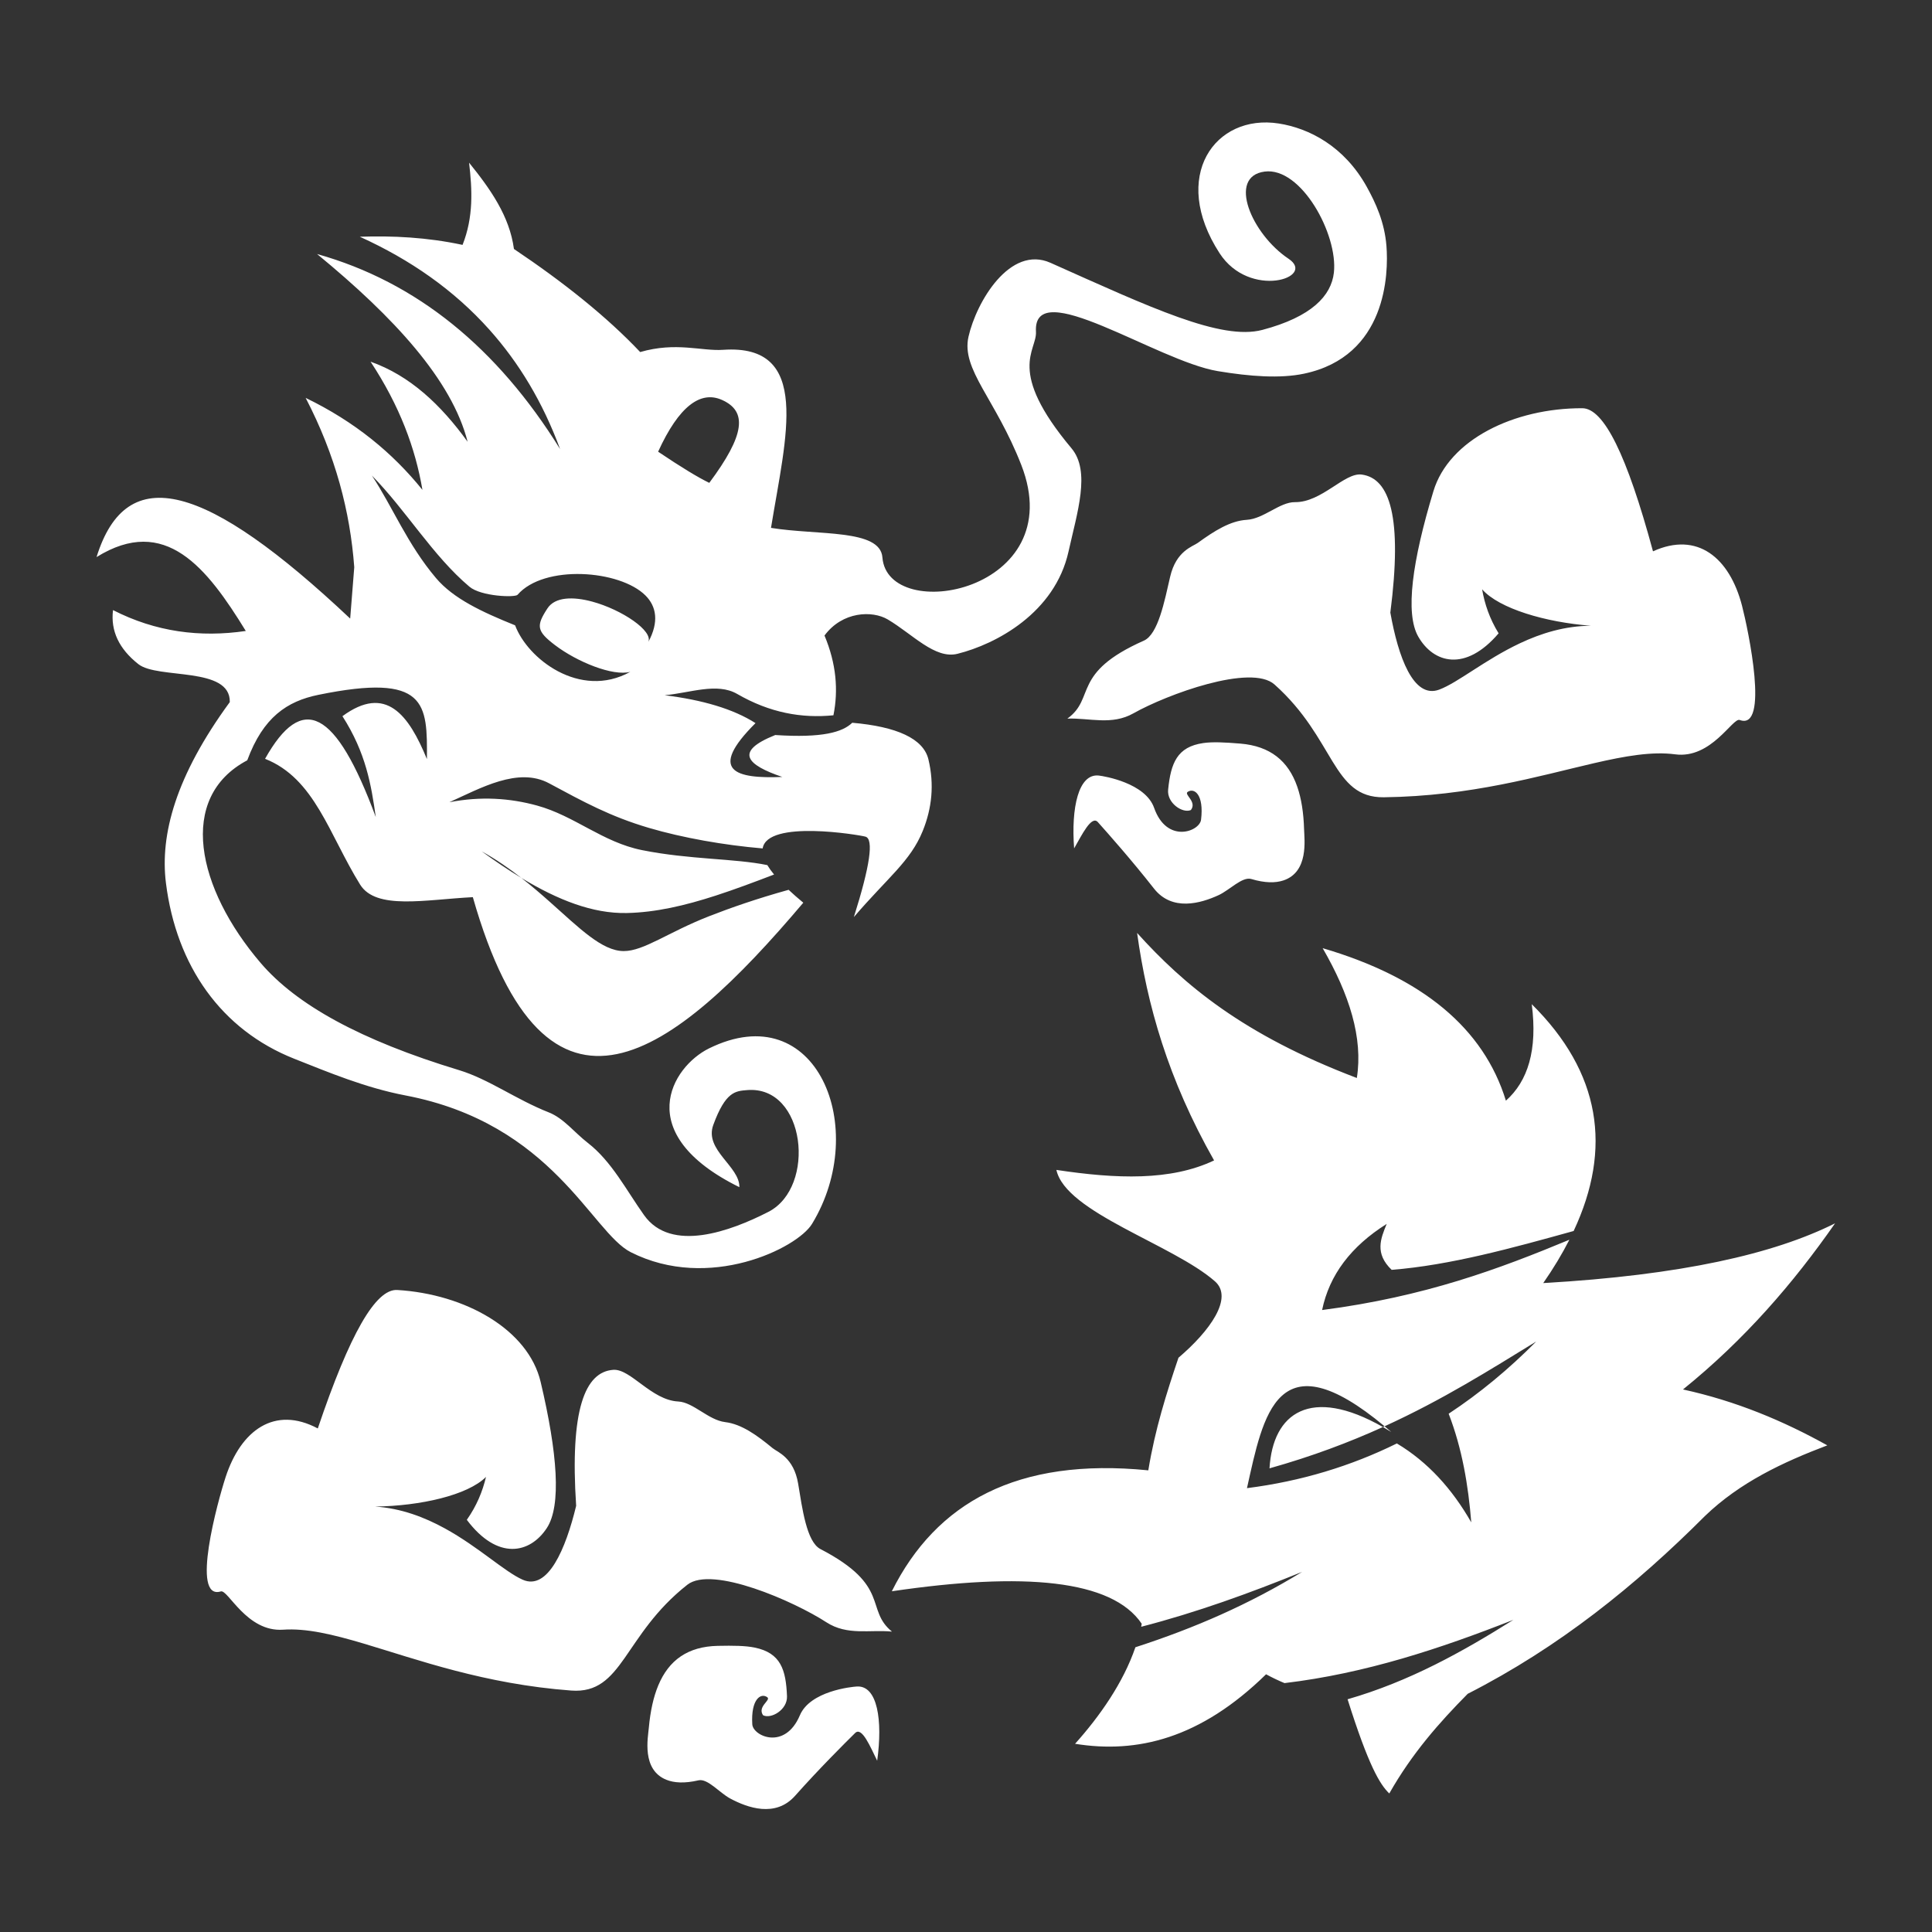 <?xml version="1.0" encoding="UTF-8" standalone="no"?>
<!DOCTYPE svg PUBLIC "-//W3C//DTD SVG 1.1//EN" "http://www.w3.org/Graphics/SVG/1.1/DTD/svg11.dtd">
<svg width="100%" height="100%" viewBox="0 0 1000 1000" version="1.1" xmlns="http://www.w3.org/2000/svg" xmlns:xlink="http://www.w3.org/1999/xlink" xml:space="preserve" xmlns:serif="http://www.serif.com/" style="fill-rule:evenodd;clip-rule:evenodd;stroke-linejoin:round;stroke-miterlimit:2;">
    <rect x="0" y="0" width="1000" height="1000" fill="#333333" stroke="none"/>
    <g transform="matrix(1.532,0,0,1.532,-141.643,-302.318)">
        <path d="M388.822,792.209C390.717,778.55 388.931,766.784 382.01,767.131C380.146,767.225 366.163,768.676 362.699,776.866C357.659,788.782 346.861,783.92 346.622,779.896C346.118,771.398 349.51,769.192 351.677,770.752C353.078,771.761 348.244,773.853 350.255,776.836C352.953,778.223 358.533,775.002 358.349,770.42C357.991,761.459 356.251,755.805 347.451,753.987C344.338,753.344 340.246,753.29 334.962,753.401C324.876,753.612 318.436,758.2 314.87,766.739C313.218,770.695 312.18,775.469 311.679,780.973C311.358,784.486 309.19,795.244 317.563,798.636C320.169,799.691 323.699,799.935 328.438,798.836C331.529,798.119 335.551,803.04 339.129,804.96C344.999,808.111 354.459,811.504 361.069,804.073C369.157,794.981 377.675,786.496 381.366,782.85C383.684,780.559 386.541,787.631 388.822,792.209ZM526.439,765.986C524.361,765.126 522.284,764.132 520.209,763.004C497.955,784.792 476.591,789.868 455.676,786.488C464.009,777.196 471.961,765.869 476.06,753.874C496.144,747.37 514.466,739.369 532.388,728.408C514.732,735.573 496.774,742.1 478.019,746.951C478.079,746.612 478.136,746.269 478.19,745.925C468.134,731.021 438.356,728.383 393.763,734.959C408.711,705.06 436.075,689.664 480.421,694.104C482.681,680.281 486.549,668.075 490.61,656.063C501.261,647.002 509.275,635.806 502.931,630.242C488.694,617.758 452.472,606.975 449.367,592.598C469.655,595.654 487.978,596.352 502.643,589.395C487.052,561.922 479.984,536.732 476.635,512.538C492.401,530.018 512.457,546.951 550.873,561.544C553.026,548.038 548.347,533.263 539.324,517.681C573.088,527.592 593.726,544.768 601.238,569.21C608.655,562.61 611.971,552.125 609.971,536.604C633.262,559.672 637.21,585.321 624.125,613.238C603.249,619.033 582.376,624.805 562.633,626.362C556.858,620.811 558.904,615.825 560.966,610.841C548.934,618.403 541.583,628.069 539.14,639.941C573.929,635.42 598.86,626.074 622.683,616.188C620.234,621.005 617.287,625.886 613.854,630.831C660.477,628.165 691.807,620.983 712.448,610.646C698.339,630.89 681.893,649.946 661.069,666.775C678.983,670.681 694.949,677.389 709.829,685.66C694.747,691.383 680.287,698.174 668.489,709.532C645.087,732.962 619.22,753.86 588.333,769.602C578.738,779.304 569.508,789.733 561.84,803.276C558.661,800.239 554.807,793.84 547.747,771.448C568.562,765.454 586.483,755.475 603.762,744.614C579.079,754.315 553.846,762.717 526.439,765.986ZM393.815,748.586C386.339,747.847 378.72,750.02 371.642,745.424C360.757,738.355 333.034,726.178 324.68,732.752C303.006,749.809 302.947,769.802 285.459,768.502C256.068,766.317 233.406,758.002 215.268,752.614C204.859,749.522 195.94,747.393 188.093,747.94C175.801,748.796 169.465,734.274 167.071,735.007C156.754,738.166 166.034,704.526 168.664,696.444C173.832,680.559 185.229,672.176 199.825,679.949C210.626,648.002 219.373,632.731 226.67,633.168C249.644,634.545 270.929,646.518 275.119,664.234C280.791,688.221 282.186,706.03 277.195,713.614C271.514,722.247 260.583,724.663 250.172,710.821C253.515,706.072 255.49,701.225 256.657,696.321C250.507,702.495 234.51,706.139 219.185,706.337C228.035,706.929 235.881,709.947 242.75,713.716C254.167,719.982 262.886,728.323 269.034,731.049C277.561,734.83 283.569,720.746 287.114,706.088C284.974,673.672 290.064,660.8 299.671,660.143C305.511,659.744 312.534,670.385 321.591,670.841C326.726,671.099 331.765,677.118 337.466,677.807C343.019,678.478 348.216,682.253 353.49,686.602C355.118,687.945 360.629,689.693 362.116,698.605C363.502,706.908 364.95,718.259 369.644,720.697C393.59,733.136 384.606,741.068 393.815,748.586ZM581.898,674.974C592.409,668.05 602.245,659.879 611.476,650.58C596.004,660.05 580.005,670.2 560.245,679.217C560.987,679.835 561.746,680.479 562.519,681.148C561.561,680.554 560.619,679.994 559.695,679.467L560.245,679.217C523.891,648.954 519.277,675.347 513.755,700.12C532.086,697.791 548.909,692.65 564.395,685.016L564.395,685.016C574.872,691.28 583.08,700.385 589.537,711.682C588.522,699.125 586.458,686.787 581.898,674.974ZM559.695,679.467C554.027,682.038 548.05,684.515 541.689,686.855C535.327,689.196 528.58,691.4 521.373,693.424C522.455,674.676 535.28,665.551 559.695,679.467ZM175.994,454.209C152.201,466.817 158.982,497.508 180.55,522.712C192.61,536.803 214.237,548.788 247.571,558.896C257.595,561.935 266.784,568.794 277.882,573.171C282.904,575.152 286.504,579.944 291.04,583.458C299.124,589.723 304.026,599.405 310.063,607.892C319.183,620.713 339.292,613.324 352.076,606.766C368.32,598.433 364.708,563.992 344.859,565.634C340.924,565.959 337.584,566.109 333.444,577.41C330.338,585.888 342.433,591.4 342.257,598.43C305.589,580.352 319.427,557.742 332.003,551.547C368.385,533.622 386.533,578.48 366.792,610.857C361.794,619.055 331.964,633.763 305.577,620.404C292.307,613.686 279.265,576.951 229.425,567.434C215.853,564.842 203.411,559.606 191.904,555.056C167.19,545.283 152.031,523.634 148.526,495.715C146.468,479.318 151.821,459.514 170.097,434.54C170.351,422.395 145.796,426.91 139.22,421.73C132.644,416.55 129.784,410.46 130.64,403.46C145.078,410.843 160.073,412.779 175.498,410.513C162.373,389.137 148.296,371.133 125.074,385.55C135.229,352.831 162.167,360.524 210.767,406.325L212.144,388.966C210.76,370.223 205.831,351.199 195.721,331.764C212.38,339.817 225.169,350.417 235.179,362.844C232.807,348.853 227.522,334.487 217.654,319.529C230.951,324.217 241.414,334.09 250.444,346.587C245.121,325.73 225.585,304.524 199.578,283.158C233.293,292.616 260.492,314.923 281.69,349.066C275.844,333.218 267.788,319.892 257.824,308.742C245.816,295.306 231.038,285.032 214.017,277.317C225.229,276.951 236.698,277.502 248.735,280.072C252.477,270.611 252.009,261.434 250.939,252.297C258.136,261.199 264.619,270.372 266.094,281.449C282.935,292.752 297.44,304.327 308.748,316.277C320.917,312.754 329.502,316.028 336.757,315.526C366.831,313.446 357.965,344.797 352.945,375.683C368.829,378.272 389.834,375.98 390.584,385.657C392.354,408.508 454.214,397.313 437.514,354.444C428.799,332.072 417.158,322.196 419.668,311.104C422.336,299.313 433.697,280.018 447.393,286.135C481.207,301.239 505.03,312.48 518.962,308.793C535.628,304.381 542.246,297.231 543.119,289.457C544.566,276.576 532.071,253.674 519.713,255.306C507.027,256.982 515.341,276.442 527.791,284.747C537.391,291.15 514.658,298.549 504.506,282.899C487.694,256.985 502.927,235.689 524.495,239.061C534.71,240.658 546.612,246.714 554.239,260.476C557.226,265.866 560.228,272.355 560.874,280.385C561.635,289.845 560.941,317.731 533.004,323.591C524.987,325.273 514.833,324.546 503.882,322.719C483.25,319.277 441.335,290.016 442.463,309.419C442.84,315.903 432.308,322.364 454.475,348.803C461.006,356.593 456.387,370.487 453.469,383.66C448.874,404.403 428.995,414.978 415.949,418.227C408.344,420.12 400.798,411.603 392.413,406.632C387.186,403.533 377.083,403.867 371.021,412.054C375.014,421.592 375.736,430.522 374.037,439.003C363.331,440.067 352.557,438.178 341.506,431.785C334.679,427.835 325.498,431.483 317.015,432.224C329.804,433.81 340.2,436.85 347.711,441.647C331.384,457.914 341.031,460.475 356.749,459.833C344.899,455.799 340.254,451.318 354.379,445.67C370.381,446.721 377.117,444.696 380.396,441.525C395.391,442.826 404.439,446.845 406.131,453.904C408.16,462.373 407.322,470.403 404.212,478.077C400.05,488.346 392.451,493.74 380.942,507.17C386.407,489.869 387.715,480.814 384.868,480.006C382.796,479.418 351.682,474.187 350.124,483.982C337.112,482.886 323.096,480.405 311.711,477.051C298.63,473.198 289.61,468.239 277.971,461.982C267.507,456.358 254.79,463.639 244.273,468.376C254.953,466.304 264.735,466.988 273.881,469.493C286.615,472.981 296.034,481.883 309.369,484.557C325.448,487.782 340.712,487.344 351.703,489.62C352.288,490.6 353.041,491.658 353.979,492.801C347.094,495.44 340.597,497.868 334.354,499.895C323.785,503.327 313.945,505.608 304.189,505.808C292.732,506.042 280.926,501.407 268.603,493.949C264.53,490.774 260.087,487.686 255.185,484.963C259.729,488.257 264.199,491.283 268.603,493.949C272.08,496.658 275.287,499.431 278.281,502.094C288.268,510.978 295.877,518.642 303.169,518.664C309.981,518.685 318.136,512.315 332.054,506.878C339.316,504.04 348.086,500.974 358.893,497.966C360.343,499.328 361.992,500.777 363.858,502.321C320.007,554.176 277.011,587.465 252.209,500.449C236.101,501.27 219.504,504.872 214.117,496.187C203.571,479.183 198.816,460.36 182.009,453.707C194.578,431.279 205.89,436.888 219.42,473.391C217.877,462.593 216.131,451.743 208.15,439.307C222.853,428.496 230.542,438.834 236.696,453.8C236.828,435.053 236.818,424.56 199.987,432.1C189.439,434.259 181.371,439.65 175.994,454.209ZM455.359,483.972C454.312,470.222 456.821,458.589 463.708,459.363C465.563,459.572 479.43,461.884 482.381,470.273C486.674,482.478 497.752,478.293 498.239,474.291C499.267,465.84 496.018,463.429 493.759,464.852C492.299,465.772 496.994,468.159 494.803,471.013C492.024,472.23 486.654,468.671 487.12,464.108C488.032,455.187 490.117,449.651 499.013,448.381C502.159,447.931 506.248,448.13 511.514,448.567C521.568,449.401 527.712,454.379 530.743,463.121C532.148,467.172 532.889,472.001 533.049,477.525C533.152,481.052 534.651,491.923 526.085,494.791C523.419,495.683 519.88,495.709 515.218,494.318C512.177,493.412 507.859,498.075 504.169,499.77C498.115,502.552 488.463,505.354 482.326,497.529C474.815,487.955 466.837,478.959 463.379,475.092C461.207,472.663 457.919,479.544 455.359,483.972ZM453.071,440.124C460.579,439.849 468.049,442.488 475.398,438.338C486.699,431.955 515.121,421.515 523.053,428.593C543.632,446.957 542.455,466.916 559.989,466.699C589.459,466.335 612.592,459.436 631.028,455.179C641.608,452.736 650.642,451.163 658.44,452.193C670.656,453.808 677.877,439.705 680.222,440.585C690.324,444.375 683.14,410.225 681.015,401.996C676.838,385.822 665.981,376.751 650.933,383.607C642.126,351.054 634.34,335.271 627.03,335.257C604.015,335.211 582.031,345.846 576.754,363.269C569.61,386.86 567.117,404.549 571.63,412.427C576.767,421.394 587.528,424.481 598.774,411.309C595.731,406.362 594.06,401.403 593.198,396.435C598.954,402.978 614.695,407.603 629.979,408.749C621.109,408.792 613.092,411.32 606.003,414.657C594.221,420.205 585.003,427.992 578.698,430.333C569.953,433.579 564.827,419.151 562.195,404.302C566.334,372.08 562.05,358.918 552.502,357.669C546.697,356.909 539.03,367.095 529.963,366.991C524.821,366.932 519.42,372.628 513.687,372.963C508.104,373.29 502.683,376.736 497.151,380.751C495.442,381.99 489.834,383.395 487.799,392.197C485.902,400.399 483.755,411.639 478.92,413.782C454.251,424.717 462.727,433.19 453.071,440.124ZM267.302,398.3C266.482,399.246 254.997,398.883 251.044,395.546C238.665,385.098 229.647,369.737 218.096,357.995C225.071,368.514 230.05,381.186 239.799,392.682C245.628,399.556 255.182,404.05 266.485,408.605L266.485,408.605C268.635,414.319 274.043,420.466 280.974,424.129C288.133,427.912 296.916,429.046 305.415,424.316C299.557,425.903 287.388,420.956 279.931,415.268C273.736,410.543 273.558,408.787 277.42,402.879C279.987,398.954 286.116,398.864 292.491,400.582C302.606,403.308 313.341,410.585 311.449,414.314C315.211,407.432 314.207,402.186 310.532,398.52C301.834,389.843 276.26,387.977 267.302,398.3ZM332.093,360.474C344.187,344.239 345.02,336.292 336.352,332.442C329.202,329.266 321.873,334.437 314.81,349.948C322.673,355.233 328.369,358.687 332.093,360.474Z" style="fill:white;"/>
    </g>
</svg>
